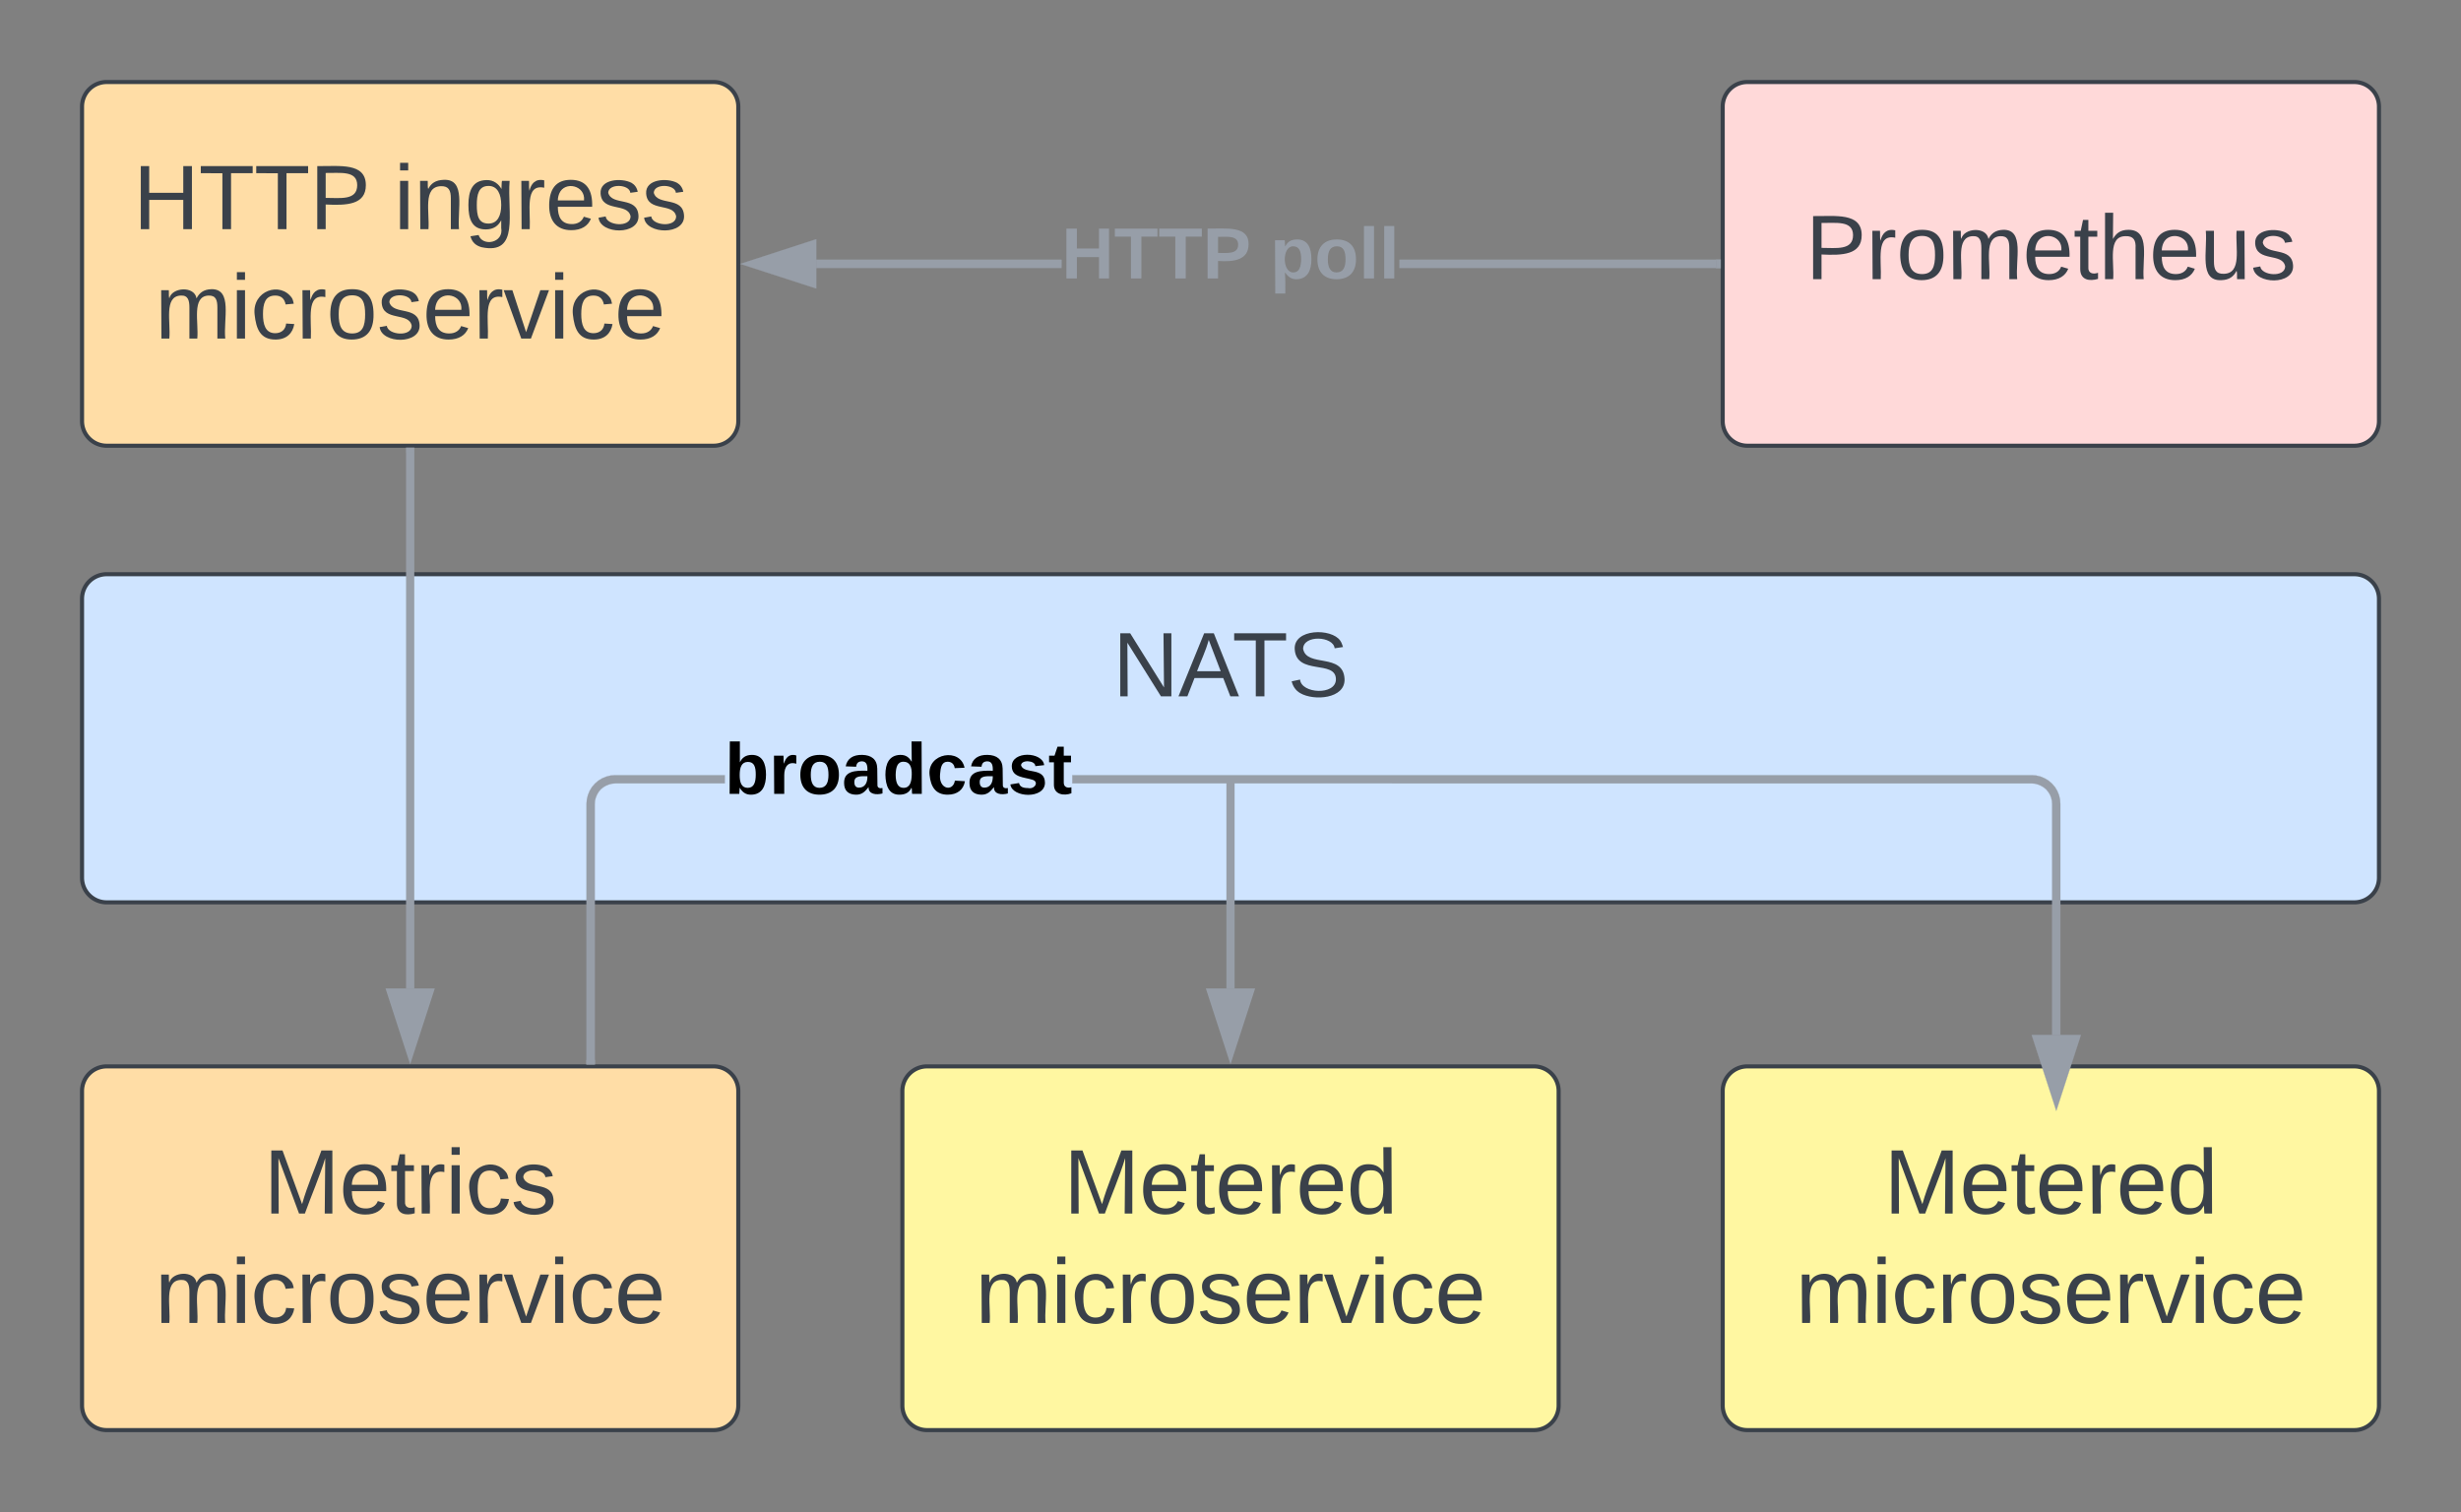 <svg xmlns="http://www.w3.org/2000/svg" xmlns:xlink="http://www.w3.org/1999/xlink" xmlns:lucid="lucid" width="600" height="368.67"><rect width="100%" height="100%" fill="#808080" stroke="none"/><g transform="translate(-60 -180)" lucid:page-tab-id="0_0"><path d="M480 206a6 6 0 0 1 6-6h148a6 6 0 0 1 6 6v76.67a6 6 0 0 1-6 6H486a6 6 0 0 1-6-6z" stroke="#3a414a" fill="#ffd9d9"/><use xlink:href="#a" transform="matrix(1,0,0,1,492,212) translate(8.185 36.059)"/><path d="M80 206a6 6 0 0 1 6-6h148a6 6 0 0 1 6 6v76.67a6 6 0 0 1-6 6H86a6 6 0 0 1-6-6z" stroke="#3a414a" fill="#ffdda6"/><use xlink:href="#b" transform="matrix(1,0,0,1,92,212) translate(0.469 23.872)"/><use xlink:href="#c" transform="matrix(1,0,0,1,92,212) translate(64.049 23.872)"/><use xlink:href="#d" transform="matrix(1,0,0,1,92,212) translate(5.809 50.538)"/><path d="M318.8 245.33H259v-2h59.81zm159.7 0H401.2v-2h77.3z" stroke="#979ea8" stroke-width=".05" fill="#979ea8"/><path d="M479.5 245.33h-1.03v-2h1.03z" fill="#979ea8"/><path d="M479.52 245.36h-1.07v-2.05h1.07zm-1.02-2v1.95h.98v-1.94z" stroke="#979ea8" stroke-width=".05" fill="#979ea8"/><path d="M258 248.97l-14.26-4.64L258 239.7z" fill="#979ea8"/><path d="M259 250.34l-18.5-6 18.5-6.02zm-12.03-6l10.03 3.25v-6.53z" stroke="#979ea8" stroke-width=".05" fill="#979ea8"/><use xlink:href="#e" transform="matrix(1,0,0,1,318.815,233.667) translate(0.005 14.222)"/><use xlink:href="#f" transform="matrix(1,0,0,1,318.815,233.667) translate(50.869 14.222)"/><path d="M80 326a6 6 0 0 1 6-6h548a6 6 0 0 1 6 6v68a6 6 0 0 1-6 6H86a6 6 0 0 1-6-6z" stroke="#3a414a" fill="#cfe4ff"/><use xlink:href="#g" transform="matrix(1,0,0,1,92,332) translate(239.265 17.778)"/><path d="M80 446a6 6 0 0 1 6-6h148a6 6 0 0 1 6 6v76.67a6 6 0 0 1-6 6H86a6 6 0 0 1-6-6z" stroke="#3a414a" fill="#ffdda6"/><use xlink:href="#h" transform="matrix(1,0,0,1,92,452) translate(32.29 23.872)"/><use xlink:href="#d" transform="matrix(1,0,0,1,92,452) translate(5.809 50.538)"/><path d="M280 446a6 6 0 0 1 6-6h148a6 6 0 0 1 6 6v76.67a6 6 0 0 1-6 6H286a6 6 0 0 1-6-6z" stroke="#3a414a" fill="#fff7a1"/><use xlink:href="#i" transform="matrix(1,0,0,1,292,452) translate(27.321 23.872)"/><use xlink:href="#d" transform="matrix(1,0,0,1,292,452) translate(5.809 50.538)"/><path d="M480 446a6 6 0 0 1 6-6h148a6 6 0 0 1 6 6v76.67a6 6 0 0 1-6 6H486a6 6 0 0 1-6-6z" stroke="#3a414a" fill="#fff7a1"/><use xlink:href="#i" transform="matrix(1,0,0,1,492,452) translate(27.321 23.872)"/><use xlink:href="#d" transform="matrix(1,0,0,1,492,452) translate(5.809 50.538)"/><path d="M360 371v50M360 371.03V370" stroke="#979ea8" stroke-width="2" fill="none"/><path d="M360 436.26L355.37 422h9.26z" stroke="#979ea8" stroke-width="2" fill="#979ea8"/><path d="M160 290.17V421" stroke="#979ea8" stroke-width="2" fill="none"/><path d="M161 290.2h-2v-1.03h2z" stroke="#979ea8" stroke-width=".05" fill="#979ea8"/><path d="M160 436.26L155.37 422h9.26z" stroke="#979ea8" stroke-width="2" fill="#979ea8"/><path d="M236.7 371h-26.66l-.82.06-.76.2-.73.3-.67.4-.6.5-.5.6-.4.67-.3.73-.2.76-.06.82v62.46h-2v-62.54l.08-1.06.26-1.06.42-1.02.57-.94.72-.83.83-.72.94-.57 1.02-.42 1.06-.26 1.06-.08h26.75zm319.73-1.92l1.07.26 1 .42.95.57.83.72.72.83.57.94.42 1.02.25 1.06.08 1.06v56.37h-2v-56.3l-.06-.8-.18-.77-.3-.73-.42-.67-.5-.6-.6-.5-.68-.4-.72-.3-.76-.2-.83-.06H321.44v-2h233.92z" stroke="#979ea8" stroke-width=".05" fill="#979ea8"/><path d="M205 439.5h-2v-1.03h2z" fill="#979ea8"/><path d="M205.03 439.52h-2.06v-1.07h2.06zm-2-1.02v.98h1.94v-.98z" stroke="#979ea8" stroke-width=".05" fill="#979ea8"/><path d="M561.33 447.6l-4.63-14.27h9.27z" fill="#979ea8"/><path d="M561.33 450.83l-6-18.5h12zm-3.26-16.5l3.26 10.03 3.26-10.03z" stroke="#979ea8" stroke-width=".05" fill="#979ea8"/><g><use xlink:href="#j" transform="matrix(1,0,0,1,236.706,359.333) translate(0.005 14.222)"/></g><defs><path fill="#3a414a" d="M30-248c87 1 191-15 191 75 0 78-77 80-158 76V0H30v-248zm33 125c57 0 124 11 124-50 0-59-68-47-124-48v98" id="k"/><path fill="#3a414a" d="M114-163C36-179 61-72 57 0H25l-1-190h30c1 12-1 29 2 39 6-27 23-49 58-41v29" id="l"/><path fill="#3a414a" d="M100-194c62-1 85 37 85 99 1 63-27 99-86 99S16-35 15-95c0-66 28-99 85-99zM99-20c44 1 53-31 53-75 0-43-8-75-51-75s-53 32-53 75 10 74 51 75" id="m"/><path fill="#3a414a" d="M210-169c-67 3-38 105-44 169h-31v-121c0-29-5-50-35-48C34-165 62-65 56 0H25l-1-190h30c1 10-1 24 2 32 10-44 99-50 107 0 11-21 27-35 58-36 85-2 47 119 55 194h-31v-121c0-29-5-49-35-48" id="n"/><path fill="#3a414a" d="M100-194c63 0 86 42 84 106H49c0 40 14 67 53 68 26 1 43-12 49-29l28 8c-11 28-37 45-77 45C44 4 14-33 15-96c1-61 26-98 85-98zm52 81c6-60-76-77-97-28-3 7-6 17-6 28h103" id="o"/><path fill="#3a414a" d="M59-47c-2 24 18 29 38 22v24C64 9 27 4 27-40v-127H5v-23h24l9-43h21v43h35v23H59v120" id="p"/><path fill="#3a414a" d="M106-169C34-169 62-67 57 0H25v-261h32l-1 103c12-21 28-36 61-36 89 0 53 116 60 194h-32v-121c2-32-8-49-39-48" id="q"/><path fill="#3a414a" d="M84 4C-5 8 30-112 23-190h32v120c0 31 7 50 39 49 72-2 45-101 50-169h31l1 190h-30c-1-10 1-25-2-33-11 22-28 36-60 37" id="r"/><path fill="#3a414a" d="M135-143c-3-34-86-38-87 0 15 53 115 12 119 90S17 21 10-45l28-5c4 36 97 45 98 0-10-56-113-15-118-90-4-57 82-63 122-42 12 7 21 19 24 35" id="s"/><g id="a"><use transform="matrix(0.062,0,0,0.062,0,0)" xlink:href="#k"/><use transform="matrix(0.062,0,0,0.062,14.815,0)" xlink:href="#l"/><use transform="matrix(0.062,0,0,0.062,22.16,0)" xlink:href="#m"/><use transform="matrix(0.062,0,0,0.062,34.506,0)" xlink:href="#n"/><use transform="matrix(0.062,0,0,0.062,52.963,0)" xlink:href="#o"/><use transform="matrix(0.062,0,0,0.062,65.309,0)" xlink:href="#p"/><use transform="matrix(0.062,0,0,0.062,71.481,0)" xlink:href="#q"/><use transform="matrix(0.062,0,0,0.062,83.827,0)" xlink:href="#o"/><use transform="matrix(0.062,0,0,0.062,96.173,0)" xlink:href="#r"/><use transform="matrix(0.062,0,0,0.062,108.519,0)" xlink:href="#s"/></g><path fill="#3a414a" d="M197 0v-115H63V0H30v-248h33v105h134v-105h34V0h-34" id="t"/><path fill="#3a414a" d="M127-220V0H93v-220H8v-28h204v28h-85" id="u"/><g id="b"><use transform="matrix(0.062,0,0,0.062,0,0)" xlink:href="#t"/><use transform="matrix(0.062,0,0,0.062,15.988,0)" xlink:href="#u"/><use transform="matrix(0.062,0,0,0.062,29.506,0)" xlink:href="#u"/><use transform="matrix(0.062,0,0,0.062,43.025,0)" xlink:href="#k"/></g><path fill="#3a414a" d="M24-231v-30h32v30H24zM24 0v-190h32V0H24" id="v"/><path fill="#3a414a" d="M117-194c89-4 53 116 60 194h-32v-121c0-31-8-49-39-48C34-167 62-67 57 0H25l-1-190h30c1 10-1 24 2 32 11-22 29-35 61-36" id="w"/><path fill="#3a414a" d="M177-190C167-65 218 103 67 71c-23-6-38-20-44-43l32-5c15 47 100 32 89-28v-30C133-14 115 1 83 1 29 1 15-40 15-95c0-56 16-97 71-98 29-1 48 16 59 35 1-10 0-23 2-32h30zM94-22c36 0 50-32 50-73 0-42-14-75-50-75-39 0-46 34-46 75s6 73 46 73" id="x"/><g id="c"><use transform="matrix(0.062,0,0,0.062,0,0)" xlink:href="#v"/><use transform="matrix(0.062,0,0,0.062,4.877,0)" xlink:href="#w"/><use transform="matrix(0.062,0,0,0.062,17.222,0)" xlink:href="#x"/><use transform="matrix(0.062,0,0,0.062,29.568,0)" xlink:href="#l"/><use transform="matrix(0.062,0,0,0.062,36.914,0)" xlink:href="#o"/><use transform="matrix(0.062,0,0,0.062,49.259,0)" xlink:href="#s"/><use transform="matrix(0.062,0,0,0.062,60.37,0)" xlink:href="#s"/></g><path fill="#3a414a" d="M96-169c-40 0-48 33-48 73s9 75 48 75c24 0 41-14 43-38l32 2c-6 37-31 61-74 61-59 0-76-41-82-99-10-93 101-131 147-64 4 7 5 14 7 22l-32 3c-4-21-16-35-41-35" id="y"/><path fill="#3a414a" d="M108 0H70L1-190h34L89-25l56-165h34" id="z"/><g id="d"><use transform="matrix(0.062,0,0,0.062,0,0)" xlink:href="#n"/><use transform="matrix(0.062,0,0,0.062,18.457,0)" xlink:href="#v"/><use transform="matrix(0.062,0,0,0.062,23.333,0)" xlink:href="#y"/><use transform="matrix(0.062,0,0,0.062,34.444,0)" xlink:href="#l"/><use transform="matrix(0.062,0,0,0.062,41.79,0)" xlink:href="#m"/><use transform="matrix(0.062,0,0,0.062,54.136,0)" xlink:href="#s"/><use transform="matrix(0.062,0,0,0.062,65.247,0)" xlink:href="#o"/><use transform="matrix(0.062,0,0,0.062,77.593,0)" xlink:href="#l"/><use transform="matrix(0.062,0,0,0.062,84.938,0)" xlink:href="#z"/><use transform="matrix(0.062,0,0,0.062,96.049,0)" xlink:href="#v"/><use transform="matrix(0.062,0,0,0.062,100.926,0)" xlink:href="#y"/><use transform="matrix(0.062,0,0,0.062,112.037,0)" xlink:href="#o"/></g><path fill="#979ea8" d="M186 0v-106H76V0H24v-248h52v99h110v-99h50V0h-50" id="A"/><path fill="#979ea8" d="M136-208V0H84v-208H4v-40h212v40h-80" id="B"/><path fill="#979ea8" d="M24-248c93 1 206-16 204 79-1 75-69 88-152 82V0H24v-248zm52 121c47 0 100 7 100-41 0-47-54-39-100-39v80" id="C"/><g id="e"><use transform="matrix(0.049,0,0,0.049,0,0)" xlink:href="#A"/><use transform="matrix(0.049,0,0,0.049,12.79,0)" xlink:href="#B"/><use transform="matrix(0.049,0,0,0.049,23.605,0)" xlink:href="#B"/><use transform="matrix(0.049,0,0,0.049,34.42,0)" xlink:href="#C"/></g><path fill="#979ea8" d="M135-194c53 0 70 44 70 98 0 56-19 98-73 100-31 1-45-17-59-34 3 33 2 69 2 105H25l-1-265h48c2 10 0 23 3 31 11-24 29-35 60-35zM114-30c33 0 39-31 40-66 0-38-9-64-40-64-56 0-55 130 0 130" id="D"/><path fill="#979ea8" d="M110-194c64 0 96 36 96 99 0 64-35 99-97 99-61 0-95-36-95-99 0-62 34-99 96-99zm-1 164c35 0 45-28 45-65 0-40-10-65-43-65-34 0-45 26-45 65 0 36 10 65 43 65" id="E"/><path fill="#979ea8" d="M25 0v-261h50V0H25" id="F"/><g id="f"><use transform="matrix(0.049,0,0,0.049,0,0)" xlink:href="#D"/><use transform="matrix(0.049,0,0,0.049,10.815,0)" xlink:href="#E"/><use transform="matrix(0.049,0,0,0.049,21.63,0)" xlink:href="#F"/><use transform="matrix(0.049,0,0,0.049,26.568,0)" xlink:href="#F"/></g><path fill="#3a414a" d="M190 0L58-211 59 0H30v-248h39L202-35l-2-213h31V0h-41" id="G"/><path fill="#3a414a" d="M205 0l-28-72H64L36 0H1l101-248h38L239 0h-34zm-38-99l-47-123c-12 45-31 82-46 123h93" id="H"/><path fill="#3a414a" d="M185-189c-5-48-123-54-124 2 14 75 158 14 163 119 3 78-121 87-175 55-17-10-28-26-33-46l33-7c5 56 141 63 141-1 0-78-155-14-162-118-5-82 145-84 179-34 5 7 8 16 11 25" id="I"/><g id="g"><use transform="matrix(0.062,0,0,0.062,0,0)" xlink:href="#G"/><use transform="matrix(0.062,0,0,0.062,15.988,0)" xlink:href="#H"/><use transform="matrix(0.062,0,0,0.062,29.136,0)" xlink:href="#u"/><use transform="matrix(0.062,0,0,0.062,42.654,0)" xlink:href="#I"/></g><path fill="#3a414a" d="M240 0l2-218c-23 76-54 145-80 218h-23L58-218 59 0H30v-248h44l77 211c21-75 51-140 76-211h43V0h-30" id="J"/><g id="h"><use transform="matrix(0.062,0,0,0.062,0,0)" xlink:href="#J"/><use transform="matrix(0.062,0,0,0.062,18.457,0)" xlink:href="#o"/><use transform="matrix(0.062,0,0,0.062,30.802,0)" xlink:href="#p"/><use transform="matrix(0.062,0,0,0.062,36.975,0)" xlink:href="#l"/><use transform="matrix(0.062,0,0,0.062,44.321,0)" xlink:href="#v"/><use transform="matrix(0.062,0,0,0.062,49.198,0)" xlink:href="#y"/><use transform="matrix(0.062,0,0,0.062,60.309,0)" xlink:href="#s"/></g><path fill="#3a414a" d="M85-194c31 0 48 13 60 33l-1-100h32l1 261h-30c-2-10 0-23-3-31C134-8 116 4 85 4 32 4 16-35 15-94c0-66 23-100 70-100zm9 24c-40 0-46 34-46 75 0 40 6 74 45 74 42 0 51-32 51-76 0-42-9-74-50-73" id="K"/><g id="i"><use transform="matrix(0.062,0,0,0.062,0,0)" xlink:href="#J"/><use transform="matrix(0.062,0,0,0.062,18.457,0)" xlink:href="#o"/><use transform="matrix(0.062,0,0,0.062,30.802,0)" xlink:href="#p"/><use transform="matrix(0.062,0,0,0.062,36.975,0)" xlink:href="#o"/><use transform="matrix(0.062,0,0,0.062,49.321,0)" xlink:href="#l"/><use transform="matrix(0.062,0,0,0.062,56.667,0)" xlink:href="#o"/><use transform="matrix(0.062,0,0,0.062,69.012,0)" xlink:href="#K"/></g><path d="M135-194c52 0 70 43 70 98 0 56-19 99-73 100-30 1-46-15-58-35L72 0H24l1-261h50v104c11-23 29-37 60-37zM114-30c31 0 40-27 40-66 0-37-7-63-39-63s-41 28-41 65c0 36 8 64 40 64" id="L"/><path d="M135-150c-39-12-60 13-60 57V0H25l-1-190h47c2 13-1 29 3 40 6-28 27-53 61-41v41" id="M"/><path d="M110-194c64 0 96 36 96 99 0 64-35 99-97 99-61 0-95-36-95-99 0-62 34-99 96-99zm-1 164c35 0 45-28 45-65 0-40-10-65-43-65-34 0-45 26-45 65 0 36 10 65 43 65" id="N"/><path d="M133-34C117-15 103 5 69 4 32 3 11-16 11-54c-1-60 55-63 116-61 1-26-3-47-28-47-18 1-26 9-28 27l-52-2c7-38 36-58 82-57s74 22 75 68l1 82c-1 14 12 18 25 15v27c-30 8-71 5-69-32zm-48 3c29 0 43-24 42-57-32 0-66-3-65 30 0 17 8 27 23 27" id="O"/><path d="M88-194c31-1 46 15 58 34l-1-101h50l1 261h-48c-2-10 0-23-3-31C134-8 116 4 84 4 32 4 16-41 15-95c0-56 19-97 73-99zm17 164c33 0 40-30 41-66 1-37-9-64-41-64s-38 30-39 65c0 43 13 65 39 65" id="P"/><path d="M190-63c-7 42-38 67-86 67-59 0-84-38-90-98-12-110 154-137 174-36l-49 2c-2-19-15-32-35-32-30 0-35 28-38 64-6 74 65 87 74 30" id="Q"/><path d="M137-138c1-29-70-34-71-4 15 46 118 7 119 86 1 83-164 76-172 9l43-7c4 19 20 25 44 25 33 8 57-30 24-41C81-84 22-81 20-136c-2-80 154-74 161-7" id="R"/><path d="M115-3C79 11 28 4 28-45v-112H4v-33h27l15-45h31v45h36v33H77v99c-1 23 16 31 38 25v30" id="S"/><g id="j"><use transform="matrix(0.049,0,0,0.049,0,0)" xlink:href="#L"/><use transform="matrix(0.049,0,0,0.049,10.815,0)" xlink:href="#M"/><use transform="matrix(0.049,0,0,0.049,17.728,0)" xlink:href="#N"/><use transform="matrix(0.049,0,0,0.049,28.543,0)" xlink:href="#O"/><use transform="matrix(0.049,0,0,0.049,38.42,0)" xlink:href="#P"/><use transform="matrix(0.049,0,0,0.049,49.235,0)" xlink:href="#Q"/><use transform="matrix(0.049,0,0,0.049,59.111,0)" xlink:href="#O"/><use transform="matrix(0.049,0,0,0.049,68.988,0)" xlink:href="#R"/><use transform="matrix(0.049,0,0,0.049,78.864,0)" xlink:href="#S"/></g></defs></g></svg>